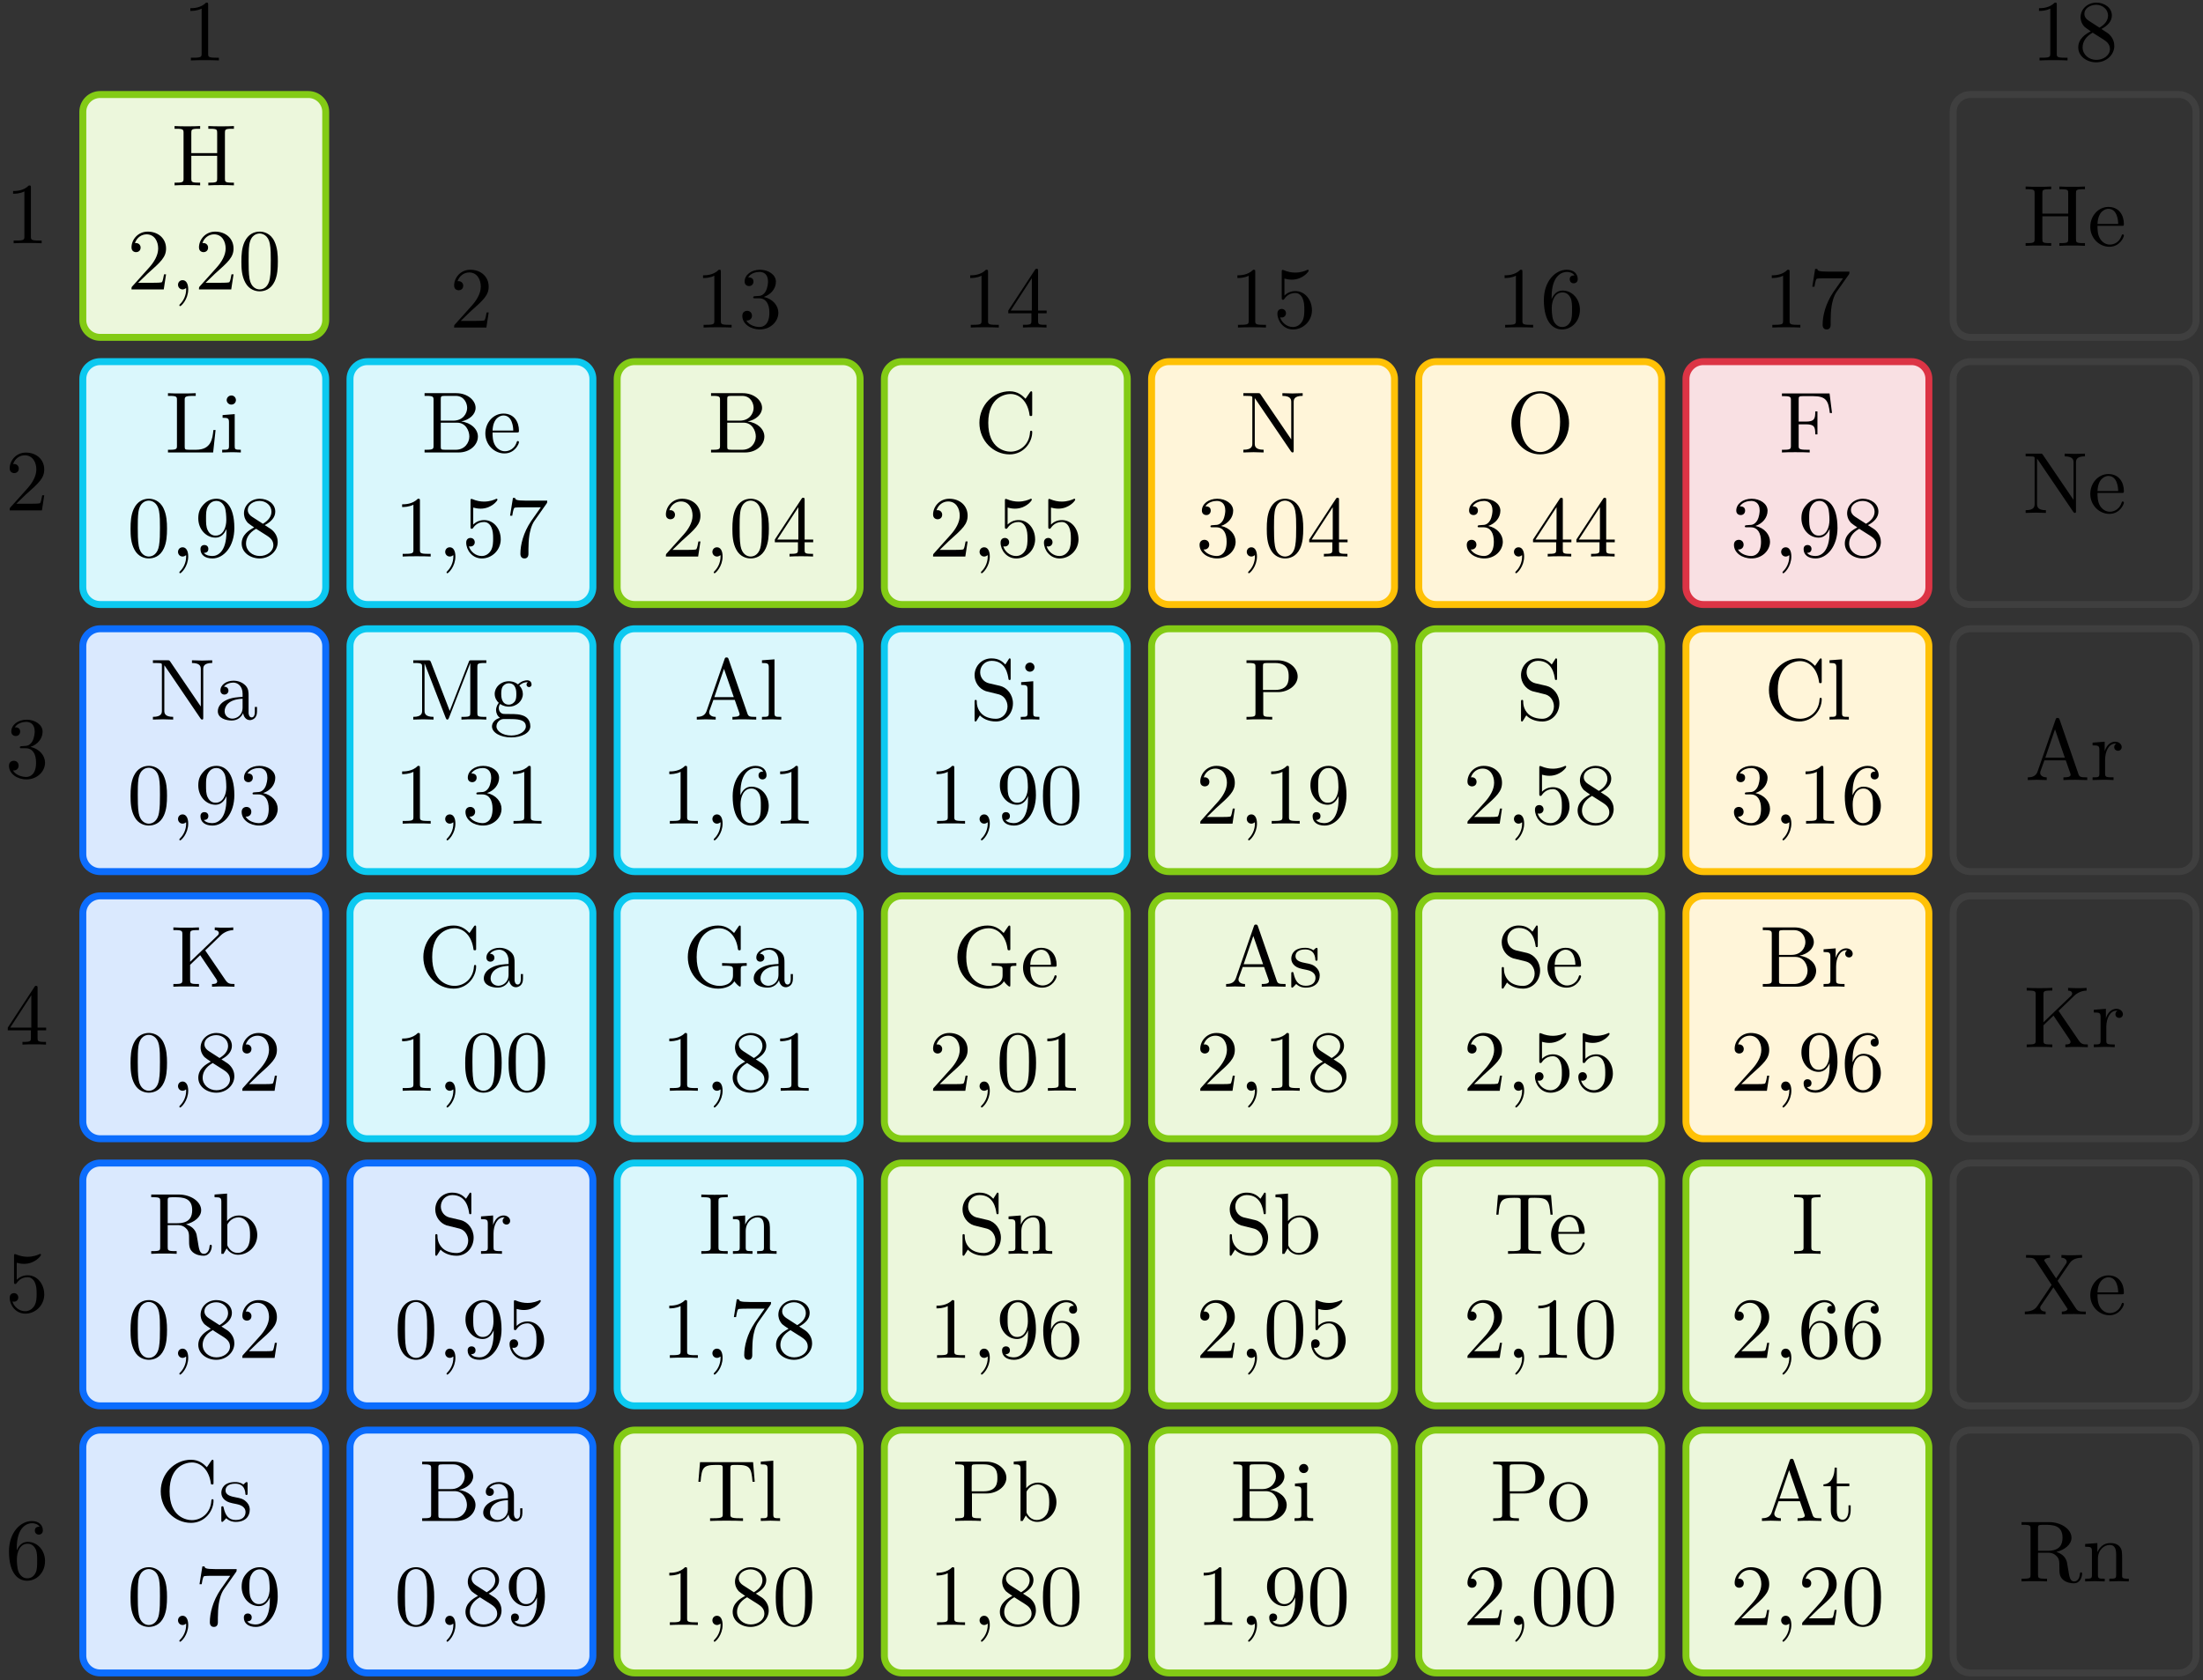 <?xml version="1.0" encoding="UTF-8"?>
<svg width="253pt" height="193pt" version="1.1" viewBox="0 0 253 193" xmlns="http://www.w3.org/2000/svg" xmlns:xlink="http://www.w3.org/1999/xlink">
<rect x="0" y="0" width="253" height="193" fill="#333333" stroke="none"/>
<defs>
<symbol id="au" overflow="visible">
<path d="m5.797-2.578h-0.25c-0.109 1.016-0.25 2.266-2 2.266h-0.812c-0.469 0-0.484-0.062-0.484-0.391v-5.312c0-0.344 0-0.484 0.938-0.484h0.328v-0.312c-0.359 0.031-1.266 0.031-1.672 0.031-0.391 0-1.172 0-1.516-0.031v0.312h0.234c0.766 0 0.797 0.109 0.797 0.469v5.25c0 0.359-0.031 0.469-0.797 0.469h-0.234v0.312h5.188z"/>
</symbol>
<symbol id="x" overflow="visible">
<path d="m2.469 0v-0.312c-0.672 0-0.703-0.047-0.703-0.438v-3.656l-1.391 0.109v0.312c0.641 0 0.734 0.062 0.734 0.547v2.688c0 0.438-0.109 0.438-0.781 0.438v0.312l1.094-0.031c0.359 0 0.703 0.016 1.047 0.031zm-0.562-6.016c0-0.281-0.219-0.531-0.516-0.531-0.344 0-0.547 0.281-0.547 0.531 0 0.266 0.234 0.516 0.531 0.516 0.344 0 0.531-0.266 0.531-0.516z"/>
</symbol>
<symbol id="u" overflow="visible">
<path d="m7.141-6.5v-0.312l-1.172 0.031-1.156-0.031v0.312c1.016 0 1.016 0.469 1.016 0.734v4.266l-3.516-5.172c-0.094-0.125-0.094-0.141-0.281-0.141h-1.703v0.312h0.297c0.141 0 0.344 0.016 0.484 0.016 0.234 0.031 0.25 0.047 0.25 0.234v5.203c0 0.266 0 0.734-1.031 0.734v0.312l1.172-0.031 1.156 0.031v-0.312c-1.016 0-1.016-0.469-1.016-0.734v-5.188c0.047 0.047 0.047 0.062 0.094 0.125l4.062 5.984c0.094 0.109 0.109 0.125 0.172 0.125 0.141 0 0.141-0.062 0.141-0.266v-5.5c0-0.266 0-0.734 1.031-0.734z"/>
</symbol>
<symbol id="p" overflow="visible">
<path d="m4.812-0.891v-0.562h-0.25v0.562c0 0.578-0.25 0.641-0.359 0.641-0.328 0-0.359-0.453-0.359-0.5v-1.984c0-0.422 0-0.812-0.359-1.188-0.391-0.391-0.891-0.547-1.375-0.547-0.812 0-1.5 0.469-1.5 1.125 0 0.297 0.203 0.469 0.453 0.469 0.281 0 0.469-0.203 0.469-0.453 0-0.125-0.062-0.453-0.516-0.453 0.266-0.359 0.766-0.469 1.078-0.469 0.484 0 1.062 0.391 1.062 1.281v0.359c-0.516 0.031-1.219 0.062-1.844 0.359-0.75 0.344-1 0.859-1 1.297 0 0.812 0.969 1.062 1.594 1.062 0.672 0 1.125-0.406 1.312-0.859 0.047 0.391 0.312 0.812 0.781 0.812 0.203 0 0.812-0.141 0.812-0.953zm-1.656-0.5c0 0.938-0.719 1.281-1.172 1.281-0.484 0-0.891-0.344-0.891-0.844 0-0.547 0.406-1.375 2.062-1.438z"/>
</symbol>
<symbol id="ab" overflow="visible">
<path d="m7.344 0v-0.312c-0.547 0-0.75-0.031-1.047-0.469l-2.312-3.391 1.797-1.734c0.078-0.078 0.609-0.578 1.422-0.594v-0.312c-0.266 0.031-0.578 0.031-0.859 0.031-0.359 0-0.922 0-1.266-0.031v0.312c0.406 0.016 0.469 0.234 0.469 0.328 0 0.156-0.109 0.266-0.188 0.328l-3.109 2.984v-3.172c0-0.359 0.016-0.469 0.781-0.469h0.234v-0.312c-0.344 0.031-1.078 0.031-1.469 0.031-0.375 0-1.125 0-1.469-0.031v0.312h0.234c0.766 0 0.797 0.109 0.797 0.469v5.25c0 0.359-0.031 0.469-0.797 0.469h-0.234v0.312c0.344-0.031 1.094-0.031 1.469-0.031s1.125 0 1.469 0.031v-0.312h-0.234c-0.766 0-0.781-0.109-0.781-0.469v-1.734l1.156-1.109 1.797 2.672c0.062 0.094 0.156 0.219 0.156 0.344 0 0.297-0.391 0.297-0.594 0.297v0.312c0.344-0.031 1.047-0.031 1.422-0.031z"/>
</symbol>
<symbol id="aa" overflow="visible">
<path d="m7.297-0.875c0-0.062 0-0.172-0.125-0.172-0.109 0-0.109 0.094-0.125 0.156-0.062 0.719-0.406 0.891-0.656 0.891-0.484 0-0.562-0.516-0.703-1.438l-0.141-0.797c-0.172-0.641-0.656-0.969-1.203-1.156 0.953-0.234 1.734-0.844 1.734-1.625 0-0.953-1.141-1.797-2.594-1.797h-3.141v0.312h0.25c0.766 0 0.781 0.109 0.781 0.469v5.25c0 0.359-0.016 0.469-0.781 0.469h-0.25v0.312c0.359-0.031 1.078-0.031 1.453-0.031 0.391 0 1.109 0 1.469 0.031v-0.312h-0.25c-0.766 0-0.781-0.109-0.781-0.469v-2.516h1.141c0.156 0 0.578 0 0.938 0.344 0.375 0.344 0.375 0.656 0.375 1.328 0 0.641 0 1.047 0.406 1.422 0.406 0.359 0.953 0.422 1.25 0.422 0.781 0 0.953-0.812 0.953-1.094zm-2.25-4.141c0 0.688-0.234 1.5-1.703 1.5h-1.109v-2.578c0-0.234 0-0.359 0.219-0.391 0.094-0.016 0.391-0.016 0.594-0.016 0.891 0 2 0.047 2 1.484z"/>
</symbol>
<symbol id="t" overflow="visible">
<path d="m5.188-2.156c0-1.266-0.969-2.25-2.109-2.25-0.781 0-1.203 0.469-1.359 0.641v-3.156l-1.438 0.109v0.312c0.703 0 0.781 0.062 0.781 0.562v5.938h0.25l0.359-0.625c0.141 0.234 0.562 0.734 1.297 0.734 1.188 0 2.219-0.984 2.219-2.266zm-0.828 0c0 0.359-0.016 0.953-0.297 1.406-0.219 0.312-0.594 0.641-1.125 0.641-0.453 0-0.812-0.234-1.047-0.609-0.141-0.203-0.141-0.234-0.141-0.422v-2.047c0-0.188 0-0.203 0.109-0.359 0.391-0.562 0.938-0.641 1.172-0.641 0.453 0 0.812 0.266 1.047 0.641 0.266 0.406 0.281 0.969 0.281 1.391z"/>
</symbol>
<symbol id="o" overflow="visible">
<path d="m6.625-2.328c0-0.094 0-0.172-0.125-0.172-0.109 0-0.109 0.062-0.125 0.172-0.078 1.422-1.141 2.234-2.234 2.234-0.609 0-2.562-0.328-2.562-3.312 0-2.969 1.953-3.312 2.562-3.312 1.078 0 1.969 0.906 2.172 2.359 0.016 0.141 0.016 0.172 0.156 0.172 0.156 0 0.156-0.031 0.156-0.234v-2.359c0-0.172 0-0.25-0.109-0.25-0.031 0-0.078 0-0.156 0.125l-0.5 0.734c-0.359-0.359-0.875-0.859-1.828-0.859-1.875 0-3.469 1.594-3.469 3.625 0 2.062 1.609 3.625 3.469 3.625 1.625 0 2.594-1.391 2.594-2.547z"/>
</symbol>
<symbol id="z" overflow="visible">
<path d="m3.594-1.281c0-0.516-0.297-0.828-0.422-0.938-0.328-0.328-0.719-0.406-1.141-0.484-0.562-0.109-1.219-0.234-1.219-0.812 0-0.359 0.25-0.766 1.109-0.766 1.094 0 1.156 0.906 1.172 1.203 0 0.094 0.109 0.094 0.109 0.094 0.141 0 0.141-0.047 0.141-0.234v-1.016c0-0.156 0-0.234-0.109-0.234-0.047 0-0.078 0-0.203 0.125-0.031 0.031-0.125 0.125-0.172 0.156-0.375-0.281-0.781-0.281-0.938-0.281-1.219 0-1.594 0.672-1.594 1.234 0 0.344 0.156 0.625 0.422 0.844 0.328 0.25 0.609 0.312 1.328 0.453 0.219 0.047 1.031 0.203 1.031 0.922 0 0.5-0.344 0.906-1.125 0.906-0.844 0-1.203-0.562-1.391-1.422-0.031-0.125-0.031-0.156-0.141-0.156-0.125 0-0.125 0.062-0.125 0.234v1.328c0 0.172 0 0.234 0.109 0.234 0.047 0 0.062-0.016 0.25-0.203 0.016-0.016 0.016-0.031 0.203-0.219 0.438 0.406 0.891 0.422 1.094 0.422 1.141 0 1.609-0.672 1.609-1.391z"/>
</symbol>
<symbol id="m" overflow="visible">
<path d="m6.484-1.828c0-0.859-0.812-1.609-1.922-1.734 0.969-0.188 1.656-0.828 1.656-1.562 0-0.859-0.922-1.688-2.219-1.688h-3.641v0.312h0.234c0.766 0 0.797 0.109 0.797 0.469v5.25c0 0.359-0.031 0.469-0.797 0.469h-0.234v0.312h3.906c1.328 0 2.219-0.891 2.219-1.828zm-1.234-3.297c0 0.641-0.484 1.469-1.594 1.469h-1.438v-2.438c0-0.344 0.016-0.406 0.484-0.406h1.234c0.969 0 1.312 0.844 1.312 1.375zm0.25 3.297c0 0.703-0.531 1.516-1.547 1.516h-1.25c-0.469 0-0.484-0.062-0.484-0.391v-2.719h1.875c0.984 0 1.406 0.922 1.406 1.594z"/>
</symbol>
<symbol id="i" overflow="visible">
<path d="m4.141-1.188c0-0.094-0.078-0.125-0.141-0.125-0.078 0-0.109 0.062-0.125 0.141-0.344 1.031-1.25 1.031-1.344 1.031-0.5 0-0.891-0.297-1.125-0.672-0.297-0.469-0.297-1.125-0.297-1.484h2.781c0.219 0 0.25 0 0.25-0.219 0-0.984-0.547-1.953-1.781-1.953-1.156 0-2.078 1.031-2.078 2.281 0 1.328 1.047 2.297 2.188 2.297 1.219 0 1.672-1.109 1.672-1.297zm-0.656-1.328h-2.375c0.062-1.484 0.906-1.734 1.25-1.734 1.016 0 1.125 1.344 1.125 1.734z"/>
</symbol>
<symbol id="at" overflow="visible">
<path d="m8.766 0v-0.312h-0.25c-0.766 0-0.781-0.109-0.781-0.469v-5.25c0-0.359 0.016-0.469 0.781-0.469h0.25v-0.312h-1.688c-0.266 0-0.266 0.016-0.328 0.188l-2.188 5.625-2.156-5.594c-0.094-0.219-0.125-0.219-0.359-0.219h-1.672v0.312h0.234c0.766 0 0.781 0.109 0.781 0.469v4.984c0 0.266 0 0.734-1.016 0.734v0.312l1.156-0.031 1.172 0.031v-0.312c-1.031 0-1.031-0.469-1.031-0.734v-5.375h0.016l2.406 6.203c0.047 0.125 0.094 0.219 0.188 0.219 0.109 0 0.141-0.078 0.188-0.188l2.453-6.312v5.719c0 0.359-0.016 0.469-0.781 0.469h-0.234v0.312c0.359-0.031 1.047-0.031 1.438-0.031 0.375 0 1.047 0 1.422 0.031z"/>
</symbol>
<symbol id="as" overflow="visible">
<path d="m4.828-4.031c0-0.172-0.109-0.484-0.5-0.484-0.203 0-0.641 0.062-1.062 0.469-0.422-0.328-0.828-0.359-1.047-0.359-0.938 0-1.625 0.688-1.625 1.453 0 0.438 0.219 0.812 0.469 1.031-0.125 0.141-0.312 0.469-0.312 0.828 0 0.312 0.141 0.688 0.453 0.891-0.609 0.156-0.922 0.594-0.922 0.984 0 0.719 0.984 1.266 2.203 1.266 1.172 0 2.203-0.5 2.203-1.281 0-0.344-0.125-0.859-0.641-1.141-0.531-0.266-1.109-0.266-1.719-0.266-0.25 0-0.672 0-0.75-0.016-0.312-0.047-0.516-0.344-0.516-0.672 0-0.031 0-0.266 0.156-0.469 0.391 0.281 0.812 0.312 1 0.312 0.922 0 1.609-0.688 1.609-1.453 0-0.375-0.156-0.734-0.406-0.969 0.359-0.344 0.719-0.391 0.891-0.391 0 0 0.078 0 0.109 0.016-0.109 0.031-0.172 0.141-0.172 0.266 0 0.172 0.141 0.281 0.297 0.281 0.094 0 0.281-0.062 0.281-0.297zm-1.75 1.078c0 0.266 0 0.594-0.156 0.844-0.078 0.109-0.312 0.391-0.703 0.391-0.875 0-0.875-1-0.875-1.219 0-0.266 0.016-0.594 0.156-0.844 0.078-0.109 0.312-0.391 0.719-0.391 0.859 0 0.859 0.984 0.859 1.219zm1.094 3.734c0 0.547-0.703 1.047-1.672 1.047-1.016 0-1.703-0.516-1.703-1.047 0-0.453 0.375-0.828 0.812-0.844h0.594c0.859 0 1.969 0 1.969 0.844z"/>
</symbol>
<symbol id="l" overflow="visible">
<path d="m4.969-1.859c0-0.984-0.656-1.812-1.484-2.016l-1.281-0.297c-0.625-0.156-1-0.688-1-1.266 0-0.703 0.531-1.312 1.312-1.312 1.656 0 1.875 1.641 1.938 2.078 0.016 0.062 0.016 0.125 0.125 0.125 0.125 0 0.125-0.047 0.125-0.234v-2c0-0.172 0-0.25-0.109-0.25-0.062 0-0.078 0.016-0.141 0.141l-0.359 0.562c-0.297-0.297-0.703-0.703-1.594-0.703-1.109 0-1.938 0.875-1.938 1.938 0 0.828 0.531 1.562 1.297 1.828 0.109 0.031 0.625 0.156 1.328 0.328 0.266 0.062 0.562 0.141 0.844 0.5 0.203 0.266 0.312 0.594 0.312 0.922 0 0.703-0.5 1.422-1.344 1.422-0.281 0-1.047-0.047-1.578-0.531-0.578-0.547-0.609-1.172-0.609-1.531-0.016-0.109-0.094-0.109-0.125-0.109-0.125 0-0.125 0.078-0.125 0.25v2c0 0.172 0 0.234 0.109 0.234 0.062 0 0.078-0.016 0.141-0.125 0 0 0.031-0.047 0.359-0.578 0.312 0.344 0.953 0.703 1.844 0.703 1.156 0 1.953-0.969 1.953-2.078z"/>
</symbol>
<symbol id="r" overflow="visible">
<path d="m3.625-3.797c0-0.312-0.312-0.609-0.734-0.609-0.734 0-1.094 0.672-1.219 1.094v-1.094l-1.391 0.109v0.312c0.703 0 0.781 0.062 0.781 0.562v2.672c0 0.438-0.109 0.438-0.781 0.438v0.312l1.141-0.031c0.391 0 0.859 0 1.266 0.031v-0.312h-0.219c-0.734 0-0.75-0.109-0.75-0.469v-1.531c0-0.984 0.422-1.875 1.172-1.875 0.062 0 0.094 0 0.109 0.016-0.031 0-0.234 0.125-0.234 0.391s0.219 0.422 0.438 0.422c0.172 0 0.422-0.125 0.422-0.438z"/>
</symbol>
<symbol id="q" overflow="visible">
<path d="m7.141 0v-0.312h-0.172c-0.594 0-0.734-0.062-0.844-0.391l-2.156-6.234c-0.047-0.125-0.078-0.203-0.234-0.203s-0.188 0.062-0.234 0.203l-2.062 5.953c-0.188 0.516-0.578 0.672-1.125 0.672v0.312l1.016-0.031 1.156 0.031v-0.312c-0.5 0-0.75-0.25-0.75-0.5 0-0.031 0.016-0.141 0.016-0.156l0.469-1.297h2.453l0.531 1.516c0.016 0.047 0.031 0.109 0.031 0.141 0 0.297-0.562 0.297-0.828 0.297v0.312c0.359-0.031 1.062-0.031 1.438-0.031zm-2.578-2.578h-2.234l1.109-3.25z"/>
</symbol>
<symbol id="y" overflow="visible">
<path d="m2.547 0v-0.312c-0.672 0-0.781 0-0.781-0.438v-6.172l-1.438 0.109v0.312c0.703 0 0.781 0.062 0.781 0.562v5.188c0 0.438-0.109 0.438-0.781 0.438v0.312l1.109-0.031z"/>
</symbol>
<symbol id="ak" overflow="visible">
<path d="m7.328-2.406v-0.312l-1.219 0.031c-0.391 0-1.25 0-1.609-0.031v0.312h0.328c0.891 0 0.922 0.109 0.922 0.469v0.641c0 1.125-1.266 1.203-1.547 1.203-0.641 0-2.625-0.344-2.625-3.312 0-2.984 1.969-3.312 2.562-3.312 1.078 0 1.984 0.891 2.172 2.359 0.031 0.141 0.031 0.172 0.172 0.172 0.156 0 0.156-0.031 0.156-0.234v-2.359c0-0.172 0-0.25-0.109-0.25-0.047 0-0.078 0-0.156 0.125l-0.5 0.734c-0.328-0.312-0.859-0.859-1.844-0.859-1.859 0-3.469 1.578-3.469 3.625s1.594 3.625 3.484 3.625c0.734 0 1.531-0.266 1.859-0.844 0.141 0.219 0.531 0.609 0.641 0.609 0.094 0 0.094-0.078 0.094-0.219v-1.734c0-0.391 0.031-0.438 0.688-0.438z"/>
</symbol>
<symbol id="aj" overflow="visible">
<path d="m3.312 0v-0.312h-0.25c-0.797 0-0.812-0.109-0.812-0.469v-5.25c0-0.359 0.016-0.469 0.812-0.469h0.25v-0.312c-0.344 0.031-1.125 0.031-1.516 0.031-0.375 0-1.172 0-1.516-0.031v0.312h0.25c0.797 0 0.828 0.109 0.828 0.469v5.25c0 0.359-0.031 0.469-0.828 0.469h-0.25v0.312c0.344-0.031 1.141-0.031 1.516-0.031 0.391 0 1.172 0 1.516 0.031z"/>
</symbol>
<symbol id="w" overflow="visible">
<path d="m5.328 0v-0.312c-0.516 0-0.766 0-0.766-0.297v-1.906c0-0.859 0-1.156-0.312-1.516-0.141-0.172-0.469-0.375-1.047-0.375-0.734 0-1.203 0.422-1.484 1.047v-1.047l-1.406 0.109v0.312c0.703 0 0.781 0.062 0.781 0.562v2.672c0 0.438-0.109 0.438-0.781 0.438v0.312l1.141-0.031 1.109 0.031v-0.312c-0.672 0-0.781 0-0.781-0.438v-1.844c0-1.031 0.719-1.594 1.344-1.594 0.641 0 0.75 0.531 0.75 1.109v2.328c0 0.438-0.109 0.438-0.781 0.438v0.312l1.125-0.031z"/>
</symbol>
<symbol id="ai" overflow="visible">
<path d="m6.828-4.5-0.188-2.25h-6.094l-0.188 2.25h0.25c0.141-1.609 0.281-1.938 1.797-1.938 0.172 0 0.438 0 0.531 0.016 0.219 0.047 0.219 0.156 0.219 0.375v5.266c0 0.328 0 0.469-1.047 0.469h-0.406v0.312c0.406-0.031 1.422-0.031 1.891-0.031 0.453 0 1.484 0 1.891 0.031v-0.312h-0.406c-1.047 0-1.047-0.141-1.047-0.469v-5.266c0-0.188 0-0.328 0.188-0.375 0.109-0.016 0.375-0.016 0.562-0.016 1.516 0 1.656 0.328 1.797 1.938z"/>
</symbol>
<symbol id="v" overflow="visible">
<path d="m6.219-4.953c0-0.984-0.984-1.859-2.344-1.859h-3.531v0.312h0.25c0.766 0 0.781 0.109 0.781 0.469v5.25c0 0.359-0.016 0.469-0.781 0.469h-0.25v0.312c0.359-0.031 1.094-0.031 1.469-0.031s1.125 0 1.484 0.031v-0.312h-0.25c-0.766 0-0.781-0.109-0.781-0.469v-2.375h1.688c1.188 0 2.266-0.797 2.266-1.797zm-1.031 0c0 0.469 0 1.547-1.578 1.547h-1.375v-2.688c0-0.344 0.016-0.406 0.484-0.406h0.891c1.578 0 1.578 1.062 1.578 1.547z"/>
</symbol>
<symbol id="ar" overflow="visible">
<path d="m7.188-3.375c0-2.031-1.5-3.656-3.312-3.656-1.797 0-3.312 1.594-3.312 3.656 0 2.047 1.531 3.594 3.312 3.594 1.812 0 3.312-1.578 3.312-3.594zm-1.031-0.141c0 2.641-1.359 3.469-2.281 3.469-0.953 0-2.297-0.875-2.297-3.469 0-2.578 1.469-3.266 2.297-3.266 0.859 0 2.281 0.703 2.281 3.266z"/>
</symbol>
<symbol id="aq" overflow="visible">
<path d="m4.688-2.141c0-1.266-0.984-2.328-2.188-2.328-1.25 0-2.219 1.094-2.219 2.328 0 1.297 1.031 2.25 2.203 2.25 1.203 0 2.203-0.984 2.203-2.25zm-0.812-0.078c0 0.359 0 0.906-0.219 1.344-0.234 0.453-0.672 0.734-1.156 0.734-0.438 0-0.875-0.203-1.141-0.672-0.25-0.438-0.25-1.047-0.25-1.406 0-0.391 0-0.922 0.234-1.359 0.266-0.453 0.734-0.672 1.141-0.672 0.438 0 0.859 0.219 1.125 0.656 0.266 0.422 0.266 1 0.266 1.375z"/>
</symbol>
<symbol id="ap" overflow="visible">
<path d="m6.078-4.531-0.281-2.25h-5.469v0.312h0.234c0.766 0 0.797 0.109 0.797 0.469v5.219c0 0.359-0.031 0.469-0.797 0.469h-0.234v0.312c0.344-0.031 1.125-0.031 1.516-0.031 0.406 0 1.312 0 1.672 0.031v-0.312h-0.328c-0.938 0-0.938-0.125-0.938-0.469v-2.453h0.844c0.969 0 1.062 0.312 1.062 1.156h0.25v-2.641h-0.25c0 0.844-0.094 1.172-1.062 1.172h-0.844v-2.531c0-0.328 0.016-0.391 0.484-0.391h1.188c1.5 0 1.75 0.562 1.906 1.938z"/>
</symbol>
<symbol id="ao" overflow="visible">
<path d="m3.312-1.234v-0.562h-0.25v0.547c0 0.734-0.297 1.109-0.672 1.109-0.672 0-0.672-0.906-0.672-1.078v-2.766h1.438v-0.312h-1.438v-1.828h-0.25c0 0.812-0.297 1.875-1.281 1.922v0.219h0.844v2.75c0 1.219 0.938 1.344 1.297 1.344 0.703 0 0.984-0.703 0.984-1.344z"/>
</symbol>
<symbol id="an" overflow="visible">
<path d="m7.234 0v-0.312h-0.188c-0.516 0-0.734-0.047-0.938-0.359l-2.109-3.172 1.375-2.016c0.219-0.312 0.562-0.625 1.438-0.641v-0.312l-1.094 0.031c-0.406 0-0.891 0-1.281-0.031v0.312c0.391 0.016 0.609 0.234 0.609 0.453 0 0.109-0.016 0.125-0.078 0.234l-1.141 1.688-1.281-1.922c-0.031-0.031-0.078-0.109-0.078-0.156 0-0.109 0.219-0.281 0.656-0.297v-0.312c-0.359 0.031-1.078 0.031-1.453 0.031l-1.297-0.031v0.312h0.188c0.547 0 0.734 0.062 0.922 0.344l1.828 2.781-1.625 2.406c-0.141 0.203-0.438 0.656-1.453 0.656v0.312l1.109-0.031c0.375 0 0.922 0 1.281 0.031v-0.312c-0.469 0-0.625-0.281-0.625-0.453 0-0.094 0.031-0.125 0.094-0.234l1.422-2.094 1.562 2.375c0.031 0.047 0.062 0.078 0.062 0.109 0 0.125-0.219 0.297-0.656 0.297v0.312c0.344-0.031 1.078-0.031 1.453-0.031z"/>
</symbol>
<symbol id="ah" overflow="visible">
<path d="m7.141 0v-0.312h-0.25c-0.766 0-0.781-0.109-0.781-0.469v-5.25c0-0.359 0.016-0.469 0.781-0.469h0.25v-0.312c-0.359 0.031-1.094 0.031-1.469 0.031s-1.125 0-1.469-0.031v0.312h0.234c0.766 0 0.781 0.109 0.781 0.469v2.328h-2.969v-2.328c0-0.359 0.016-0.469 0.781-0.469h0.234v-0.312c-0.344 0.031-1.078 0.031-1.469 0.031-0.375 0-1.125 0-1.469-0.031v0.312h0.234c0.766 0 0.797 0.109 0.797 0.469v5.25c0 0.359-0.031 0.469-0.797 0.469h-0.234v0.312c0.344-0.031 1.094-0.031 1.469-0.031s1.125 0 1.469 0.031v-0.312h-0.234c-0.766 0-0.781-0.109-0.781-0.469v-2.609h2.969v2.609c0 0.359-0.016 0.469-0.781 0.469h-0.234v0.312c0.344-0.031 1.078-0.031 1.453-0.031 0.391 0 1.125 0 1.484 0.031z"/>
</symbol>
<symbol id="h" overflow="visible">
<path d="m4.172 0v-0.312h-0.312c-0.906 0-0.922-0.109-0.922-0.469v-5.594c0-0.25 0-0.266-0.234-0.266-0.625 0.641-1.5 0.641-1.812 0.641v0.312c0.203 0 0.781 0 1.297-0.266v5.172c0 0.359-0.031 0.469-0.922 0.469h-0.312v0.312c0.344-0.031 1.203-0.031 1.609-0.031 0.391 0 1.266 0 1.609 0.031z"/>
</symbol>
<symbol id="ag" overflow="visible">
<path d="m4.469-1.734h-0.234c-0.062 0.297-0.125 0.734-0.234 0.891-0.062 0.078-0.719 0.078-0.938 0.078h-1.797l1.062-1.031c1.547-1.375 2.141-1.906 2.141-2.906 0-1.141-0.891-1.938-2.109-1.938-1.125 0-1.859 0.922-1.859 1.812 0 0.547 0.5 0.547 0.531 0.547 0.172 0 0.516-0.109 0.516-0.531 0-0.25-0.188-0.516-0.531-0.516-0.078 0-0.094 0-0.125 0.016 0.219-0.656 0.766-1.016 1.344-1.016 0.906 0 1.328 0.812 1.328 1.625 0 0.797-0.484 1.578-1.047 2.203l-1.906 2.125c-0.109 0.109-0.109 0.141-0.109 0.375h3.703z"/>
</symbol>
<symbol id="af" overflow="visible">
<path d="m4.562-1.703c0-0.812-0.641-1.594-1.672-1.812 0.812-0.266 1.391-0.953 1.391-1.75 0-0.812-0.875-1.375-1.828-1.375-1 0-1.766 0.594-1.766 1.359 0 0.328 0.219 0.516 0.516 0.516s0.5-0.219 0.5-0.516c0-0.484-0.469-0.484-0.609-0.484 0.297-0.5 0.953-0.625 1.312-0.625 0.422 0 0.969 0.219 0.969 1.109 0 0.125-0.031 0.703-0.281 1.141-0.297 0.484-0.641 0.516-0.891 0.516-0.078 0.016-0.312 0.031-0.391 0.031-0.078 0.016-0.141 0.031-0.141 0.125 0 0.109 0.062 0.109 0.234 0.109h0.438c0.812 0 1.188 0.672 1.188 1.656 0 1.359-0.688 1.641-1.125 1.641s-1.188-0.172-1.531-0.75c0.344 0.047 0.656-0.172 0.656-0.547 0-0.359-0.266-0.562-0.547-0.562-0.25 0-0.562 0.141-0.562 0.578 0 0.906 0.922 1.562 2.016 1.562 1.219 0 2.125-0.906 2.125-1.922z"/>
</symbol>
<symbol id="ae" overflow="visible">
<path d="m4.688-1.641v-0.312h-0.984v-4.531c0-0.203 0-0.266-0.172-0.266-0.078 0-0.109 0-0.188 0.125l-3.062 4.672v0.312h2.656v0.859c0 0.359-0.031 0.469-0.766 0.469h-0.203v0.312c0.406-0.031 0.922-0.031 1.344-0.031s0.938 0 1.359 0.031v-0.312h-0.219c-0.734 0-0.75-0.109-0.75-0.469v-0.859zm-1.703-0.312h-2.422l2.422-3.719z"/>
</symbol>
<symbol id="ad" overflow="visible">
<path d="m4.469-2c0-1.188-0.812-2.188-1.891-2.188-0.469 0-0.906 0.156-1.266 0.516v-1.953c0.203 0.062 0.531 0.125 0.844 0.125 1.234 0 1.938-0.906 1.938-1.031 0-0.062-0.031-0.109-0.109-0.109 0 0-0.031 0-0.078 0.031-0.203 0.094-0.688 0.297-1.359 0.297-0.391 0-0.859-0.078-1.328-0.281-0.078-0.031-0.109-0.031-0.109-0.031-0.109 0-0.109 0.078-0.109 0.234v2.953c0 0.172 0 0.25 0.141 0.25 0.078 0 0.094-0.016 0.141-0.078 0.109-0.156 0.469-0.703 1.281-0.703 0.516 0 0.766 0.453 0.844 0.641 0.156 0.375 0.188 0.75 0.188 1.25 0 0.359 0 0.953-0.25 1.375-0.234 0.391-0.609 0.641-1.062 0.641-0.719 0-1.297-0.531-1.469-1.109 0.031 0 0.062 0.016 0.172 0.016 0.328 0 0.5-0.25 0.5-0.484 0-0.25-0.172-0.5-0.5-0.5-0.141 0-0.484 0.078-0.484 0.531 0 0.859 0.688 1.828 1.797 1.828 1.156 0 2.172-0.953 2.172-2.219z"/>
</symbol>
<symbol id="ac" overflow="visible">
<path d="m4.562-2.031c0-1.266-0.891-2.219-2-2.219-0.672 0-1.047 0.5-1.25 0.984v-0.25c0-2.516 1.234-2.875 1.75-2.875 0.234 0 0.656 0.062 0.875 0.406-0.156 0-0.547 0-0.547 0.438 0 0.312 0.234 0.469 0.453 0.469 0.156 0 0.469-0.094 0.469-0.484 0-0.594-0.438-1.078-1.266-1.078-1.281 0-2.625 1.281-2.625 3.484 0 2.672 1.156 3.375 2.078 3.375 1.109 0 2.062-0.938 2.062-2.25zm-0.906-0.016c0 0.484 0 0.984-0.172 1.344-0.297 0.594-0.75 0.641-0.984 0.641-0.625 0-0.922-0.594-0.984-0.75-0.188-0.469-0.188-1.266-0.188-1.438 0-0.781 0.328-1.781 1.219-1.781 0.172 0 0.625 0 0.938 0.625 0.172 0.359 0.172 0.875 0.172 1.359z"/>
</symbol>
<symbol id="am" overflow="visible">
<path d="m4.828-6.422h-2.422c-1.203 0-1.234-0.125-1.266-0.312h-0.25l-0.328 2.047h0.25c0.031-0.156 0.109-0.781 0.25-0.906 0.062-0.062 0.844-0.062 0.969-0.062h2.062l-1.109 1.578c-0.906 1.344-1.234 2.734-1.234 3.75 0 0.094 0 0.547 0.469 0.547 0.453 0 0.453-0.453 0.453-0.547v-0.516c0-0.547 0.031-1.094 0.109-1.625 0.047-0.234 0.172-1.094 0.625-1.703l1.344-1.906c0.078-0.109 0.078-0.125 0.078-0.344z"/>
</symbol>
<symbol id="al" overflow="visible">
<path d="m4.562-1.672c0-0.359-0.109-0.812-0.5-1.234-0.188-0.203-0.344-0.297-0.984-0.703 0.719-0.375 1.203-0.891 1.203-1.547 0-0.922-0.875-1.484-1.781-1.484-1 0-1.812 0.734-1.812 1.672 0 0.172 0.016 0.625 0.438 1.094 0.109 0.109 0.484 0.359 0.734 0.531-0.578 0.297-1.438 0.844-1.438 1.844 0 1.047 1.016 1.719 2.062 1.719 1.125 0 2.078-0.828 2.078-1.891zm-0.719-3.484c0 0.578-0.391 1.047-0.984 1.391l-1.234-0.797c-0.453-0.297-0.5-0.625-0.5-0.797 0-0.609 0.656-1.031 1.359-1.031 0.719 0 1.359 0.516 1.359 1.234zm0.219 3.844c0 0.734-0.75 1.25-1.562 1.25-0.859 0-1.578-0.609-1.578-1.438 0-0.578 0.312-1.219 1.156-1.688l1.234 0.781c0.281 0.188 0.75 0.484 0.75 1.094z"/>
</symbol>
<symbol id="b" overflow="visible">
<path d="m4.578-3.188c0-0.797-0.047-1.594-0.391-2.328-0.453-0.969-1.281-1.125-1.688-1.125-0.609 0-1.328 0.266-1.75 1.188-0.312 0.688-0.359 1.469-0.359 2.266 0 0.75 0.031 1.641 0.453 2.406 0.422 0.797 1.156 1 1.641 1 0.531 0 1.297-0.203 1.734-1.156 0.312-0.688 0.359-1.469 0.359-2.25zm-0.812-0.125c0 0.75 0 1.422-0.109 2.062-0.156 0.953-0.719 1.25-1.172 1.25-0.391 0-0.984-0.25-1.156-1.203-0.109-0.594-0.109-1.516-0.109-2.109 0-0.641 0-1.297 0.078-1.828 0.188-1.188 0.938-1.281 1.188-1.281 0.328 0 0.984 0.188 1.172 1.172 0.109 0.562 0.109 1.312 0.109 1.938z"/>
</symbol>
<symbol id="f" overflow="visible">
<path d="m4.562-3.281c0-2.688-1.156-3.359-2.047-3.359-0.547 0-1.031 0.188-1.453 0.625-0.422 0.453-0.641 0.875-0.641 1.625 0 1.234 0.875 2.219 1.984 2.219 0.609 0 1.016-0.422 1.25-1v0.328c0 2.328-1.031 2.781-1.609 2.781-0.172 0-0.719-0.016-0.984-0.359 0.438 0 0.516-0.281 0.516-0.453 0-0.312-0.234-0.453-0.453-0.453-0.156 0-0.453 0.078-0.453 0.469 0 0.672 0.531 1.078 1.375 1.078 1.297 0 2.516-1.359 2.516-3.5zm-0.922-0.922c0 0.828-0.344 1.797-1.219 1.797-0.156 0-0.625 0-0.922-0.625-0.188-0.375-0.188-0.859-0.188-1.359 0-0.531 0-1 0.219-1.375 0.266-0.5 0.641-0.625 0.984-0.625 0.469 0 0.797 0.344 0.969 0.781 0.109 0.328 0.156 0.953 0.156 1.406z"/>
</symbol>
<symbol id="e" overflow="visible">
<path d="m4.562-1.672c0-0.359-0.109-0.812-0.5-1.234-0.188-0.203-0.344-0.297-0.984-0.703 0.719-0.375 1.203-0.891 1.203-1.547 0-0.922-0.875-1.484-1.781-1.484-1 0-1.812 0.734-1.812 1.672 0 0.172 0.016 0.625 0.438 1.094 0.109 0.109 0.484 0.359 0.734 0.531-0.578 0.297-1.438 0.844-1.438 1.844 0 1.047 1.016 1.719 2.062 1.719 1.125 0 2.078-0.828 2.078-1.891zm-0.719-3.484c0 0.578-0.391 1.047-0.984 1.391l-1.234-0.797c-0.453-0.297-0.5-0.625-0.5-0.797 0-0.609 0.656-1.031 1.359-1.031 0.719 0 1.359 0.516 1.359 1.234zm0.219 3.844c0 0.734-0.75 1.25-1.562 1.25-0.859 0-1.578-0.609-1.578-1.438 0-0.578 0.312-1.219 1.156-1.688l1.234 0.781c0.281 0.188 0.75 0.484 0.75 1.094z"/>
</symbol>
<symbol id="j" overflow="visible">
<path d="m4.562-1.703c0-0.812-0.641-1.594-1.672-1.812 0.812-0.266 1.391-0.953 1.391-1.75 0-0.812-0.875-1.375-1.828-1.375-1 0-1.766 0.594-1.766 1.359 0 0.328 0.219 0.516 0.516 0.516s0.5-0.219 0.5-0.516c0-0.484-0.469-0.484-0.609-0.484 0.297-0.5 0.953-0.625 1.312-0.625 0.422 0 0.969 0.219 0.969 1.109 0 0.125-0.031 0.703-0.281 1.141-0.297 0.484-0.641 0.516-0.891 0.516-0.078 0.016-0.312 0.031-0.391 0.031-0.078 0.016-0.141 0.031-0.141 0.125 0 0.109 0.062 0.109 0.234 0.109h0.438c0.812 0 1.188 0.672 1.188 1.656 0 1.359-0.688 1.641-1.125 1.641s-1.188-0.172-1.531-0.75c0.344 0.047 0.656-0.172 0.656-0.547 0-0.359-0.266-0.562-0.547-0.562-0.25 0-0.562 0.141-0.562 0.578 0 0.906 0.922 1.562 2.016 1.562 1.219 0 2.125-0.906 2.125-1.922z"/>
</symbol>
<symbol id="d" overflow="visible">
<path d="m4.469-1.734h-0.234c-0.062 0.297-0.125 0.734-0.234 0.891-0.062 0.078-0.719 0.078-0.938 0.078h-1.797l1.062-1.031c1.547-1.375 2.141-1.906 2.141-2.906 0-1.141-0.891-1.938-2.109-1.938-1.125 0-1.859 0.922-1.859 1.812 0 0.547 0.5 0.547 0.531 0.547 0.172 0 0.516-0.109 0.516-0.531 0-0.25-0.188-0.516-0.531-0.516-0.078 0-0.094 0-0.125 0.016 0.219-0.656 0.766-1.016 1.344-1.016 0.906 0 1.328 0.812 1.328 1.625 0 0.797-0.484 1.578-1.047 2.203l-1.906 2.125c-0.109 0.109-0.109 0.141-0.109 0.375h3.703z"/>
</symbol>
<symbol id="s" overflow="visible">
<path d="m4.828-6.422h-2.422c-1.203 0-1.234-0.125-1.266-0.312h-0.25l-0.328 2.047h0.25c0.031-0.156 0.109-0.781 0.25-0.906 0.062-0.062 0.844-0.062 0.969-0.062h2.062l-1.109 1.578c-0.906 1.344-1.234 2.734-1.234 3.75 0 0.094 0 0.547 0.469 0.547 0.453 0 0.453-0.453 0.453-0.547v-0.516c0-0.547 0.031-1.094 0.109-1.625 0.047-0.234 0.172-1.094 0.625-1.703l1.344-1.906c0.078-0.109 0.078-0.125 0.078-0.344z"/>
</symbol>
<symbol id="c" overflow="visible">
<path d="m4.172 0v-0.312h-0.312c-0.906 0-0.922-0.109-0.922-0.469v-5.594c0-0.25 0-0.266-0.234-0.266-0.625 0.641-1.5 0.641-1.812 0.641v0.312c0.203 0 0.781 0 1.297-0.266v5.172c0 0.359-0.031 0.469-0.922 0.469h-0.312v0.312c0.344-0.031 1.203-0.031 1.609-0.031 0.391 0 1.266 0 1.609 0.031z"/>
</symbol>
<symbol id="g" overflow="visible">
<path d="m4.469-2c0-1.188-0.812-2.188-1.891-2.188-0.469 0-0.906 0.156-1.266 0.516v-1.953c0.203 0.062 0.531 0.125 0.844 0.125 1.234 0 1.938-0.906 1.938-1.031 0-0.062-0.031-0.109-0.109-0.109 0 0-0.031 0-0.078 0.031-0.203 0.094-0.688 0.297-1.359 0.297-0.391 0-0.859-0.078-1.328-0.281-0.078-0.031-0.109-0.031-0.109-0.031-0.109 0-0.109 0.078-0.109 0.234v2.953c0 0.172 0 0.25 0.141 0.25 0.078 0 0.094-0.016 0.141-0.078 0.109-0.156 0.469-0.703 1.281-0.703 0.516 0 0.766 0.453 0.844 0.641 0.156 0.375 0.188 0.75 0.188 1.25 0 0.359 0 0.953-0.25 1.375-0.234 0.391-0.609 0.641-1.062 0.641-0.719 0-1.297-0.531-1.469-1.109 0.031 0 0.062 0.016 0.172 0.016 0.328 0 0.5-0.25 0.5-0.484 0-0.25-0.172-0.5-0.5-0.5-0.141 0-0.484 0.078-0.484 0.531 0 0.859 0.688 1.828 1.797 1.828 1.156 0 2.172-0.953 2.172-2.219z"/>
</symbol>
<symbol id="n" overflow="visible">
<path d="m4.688-1.641v-0.312h-0.984v-4.531c0-0.203 0-0.266-0.172-0.266-0.078 0-0.109 0-0.188 0.125l-3.062 4.672v0.312h2.656v0.859c0 0.359-0.031 0.469-0.766 0.469h-0.203v0.312c0.406-0.031 0.922-0.031 1.344-0.031s0.938 0 1.359 0.031v-0.312h-0.219c-0.734 0-0.75-0.109-0.75-0.469v-0.859zm-1.703-0.312h-2.422l2.422-3.719z"/>
</symbol>
<symbol id="k" overflow="visible">
<path d="m4.562-2.031c0-1.266-0.891-2.219-2-2.219-0.672 0-1.047 0.5-1.25 0.984v-0.25c0-2.516 1.234-2.875 1.75-2.875 0.234 0 0.656 0.062 0.875 0.406-0.156 0-0.547 0-0.547 0.438 0 0.312 0.234 0.469 0.453 0.469 0.156 0 0.469-0.094 0.469-0.484 0-0.594-0.438-1.078-1.266-1.078-1.281 0-2.625 1.281-2.625 3.484 0 2.672 1.156 3.375 2.078 3.375 1.109 0 2.062-0.938 2.062-2.25zm-0.906-0.016c0 0.484 0 0.984-0.172 1.344-0.297 0.594-0.75 0.641-0.984 0.641-0.625 0-0.922-0.594-0.984-0.75-0.188-0.469-0.188-1.266-0.188-1.438 0-0.781 0.328-1.781 1.219-1.781 0.172 0 0.625 0 0.938 0.625 0.172 0.359 0.172 0.875 0.172 1.359z"/>
</symbol>
<symbol id="a" overflow="visible">
<path d="m2.031-0.016c0-0.656-0.25-1.047-0.641-1.047-0.328 0-0.531 0.25-0.531 0.531 0 0.266 0.203 0.531 0.531 0.531 0.109 0 0.25-0.047 0.344-0.125 0.031-0.031 0.047-0.031 0.047-0.031s0.016 0 0.016 0.141c0 0.75-0.344 1.344-0.672 1.672-0.109 0.109-0.109 0.125-0.109 0.156 0 0.078 0.047 0.109 0.094 0.109 0.109 0 0.922-0.766 0.922-1.938z"/>
</symbol>
</defs>
<path transform="matrix(1,0,0,-1,23.458,55.492)" d="m11.956 13.949h-23.91c-1.102 0-1.992-0.895-1.992-1.992v-23.914c0-1.098 0.891-1.992 1.992-1.992h23.91c1.102 0 1.992 0.895 1.992 1.992v23.914c0 1.098-0.891 1.992-1.992 1.992z" fill="#daf7fc" stroke="#0cc9f0" stroke-miterlimit="10" stroke-width=".797"/>
<g>
<use x="18.961" y="51.977" xlink:href="#au"/>
<use x="25.188" y="51.977" xlink:href="#x"/>
<use x="14.603" y="63.932" xlink:href="#b"/>
<use x="19.584" y="63.932" xlink:href="#a"/>
<use x="22.351" y="63.932" xlink:href="#f"/>
<use x="27.332" y="63.932" xlink:href="#e"/>
</g>
<path transform="matrix(1,0,0,-1,23.458,55.492)" d="m11.956-16.738h-23.91c-1.102 0-1.992-0.891-1.992-1.992v-23.91c0-1.102 0.891-1.992 1.992-1.992h23.91c1.102 0 1.992 0.891 1.992 1.992v23.91c0 1.102-0.891 1.992-1.992 1.992z" fill="#dae9fe" stroke="#0c6dfd" stroke-miterlimit="10" stroke-width=".797"/>
<g>
<use x="17.232" y="82.662" xlink:href="#u"/>
<use x="24.704" y="82.662" xlink:href="#p"/>
<use x="14.603" y="94.617" xlink:href="#b"/>
<use x="19.584" y="94.617" xlink:href="#a"/>
<use x="22.351" y="94.617" xlink:href="#f"/>
<use x="27.332" y="94.617" xlink:href="#j"/>
</g>
<path transform="matrix(1,0,0,-1,23.458,55.492)" d="m11.956-47.422h-23.91c-1.102 0-1.992-0.895-1.992-1.992v-23.91c0-1.102 0.891-1.996 1.992-1.996h23.91c1.102 0 1.992 0.895 1.992 1.996v23.91c0 1.098-0.891 1.992-1.992 1.992z" fill="#dae9fe" stroke="#0c6dfd" stroke-miterlimit="10" stroke-width=".797"/>
<g>
<use x="19.584" y="113.347" xlink:href="#ab"/>
<use x="14.603" y="125.302" xlink:href="#b"/>
<use x="19.584" y="125.302" xlink:href="#a"/>
<use x="22.351" y="125.302" xlink:href="#e"/>
<use x="27.332" y="125.302" xlink:href="#d"/>
</g>
<path transform="matrix(1,0,0,-1,23.458,55.492)" d="m11.956-78.11h-23.91c-1.102 0-1.992-0.891-1.992-1.992v-23.91c0-1.102 0.891-1.992 1.992-1.992h23.91c1.102 0 1.992 0.891 1.992 1.992v23.91c0 1.102-0.891 1.992-1.992 1.992z" fill="#dae9fe" stroke="#0c6dfd" stroke-miterlimit="10" stroke-width=".797"/>
<g>
<use x="17.024" y="144.032" xlink:href="#aa"/>
<use x="24.357" y="144.032" xlink:href="#t"/>
<use x="14.603" y="155.987" xlink:href="#b"/>
<use x="19.584" y="155.987" xlink:href="#a"/>
<use x="22.351" y="155.987" xlink:href="#e"/>
<use x="27.332" y="155.987" xlink:href="#d"/>
</g>
<path transform="matrix(1,0,0,-1,23.458,55.492)" d="m11.956-108.79h-23.91c-1.102 0-1.992-0.891-1.992-1.992v-23.91c0-1.102 0.891-1.992 1.992-1.992h23.91c1.102 0 1.992 0.891 1.992 1.992v23.91c0 1.102-0.891 1.992-1.992 1.992z" fill="#dae9fe" stroke="#0c6dfd" stroke-miterlimit="10" stroke-width=".797"/>
<g>
<use x="17.896" y="174.717" xlink:href="#o"/>
<use x="25.091" y="174.717" xlink:href="#z"/>
<use x="14.603" y="186.672" xlink:href="#b"/>
<use x="19.584" y="186.672" xlink:href="#a"/>
<use x="22.351" y="186.672" xlink:href="#s"/>
<use x="27.332" y="186.672" xlink:href="#f"/>
</g>
<path transform="matrix(1,0,0,-1,23.458,55.492)" d="m42.64 13.949h-23.91c-1.102 0-1.992-0.895-1.992-1.992v-23.914c0-1.098 0.891-1.992 1.992-1.992h23.91c1.102 0 1.992 0.895 1.992 1.992v23.914c0 1.098-0.891 1.992-1.992 1.992z" fill="#daf7fc" stroke="#0cc9f0" stroke-miterlimit="10" stroke-width=".797"/>
<g>
<use x="48.401" y="51.977" xlink:href="#m"/>
<use x="55.458" y="51.977" xlink:href="#i"/>
<use x="45.288" y="63.932" xlink:href="#c"/>
<use x="50.269" y="63.932" xlink:href="#a"/>
<use x="53.036" y="63.932" xlink:href="#g"/>
<use x="58.017" y="63.932" xlink:href="#s"/>
</g>
<path transform="matrix(1,0,0,-1,23.458,55.492)" d="m42.64-16.738h-23.91c-1.102 0-1.992-0.891-1.992-1.992v-23.91c0-1.102 0.891-1.992 1.992-1.992h23.91c1.102 0 1.992 0.891 1.992 1.992v23.91c0 1.102-0.891 1.992-1.992 1.992z" fill="#daf7fc" stroke="#0cc9f0" stroke-miterlimit="10" stroke-width=".797"/>
<g>
<use x="47.086" y="82.662" xlink:href="#at"/>
<use x="56.219" y="82.662" xlink:href="#as"/>
<use x="45.288" y="94.617" xlink:href="#c"/>
<use x="50.269" y="94.617" xlink:href="#a"/>
<use x="53.036" y="94.617" xlink:href="#j"/>
<use x="58.017" y="94.617" xlink:href="#c"/>
</g>
<path transform="matrix(1,0,0,-1,23.458,55.492)" d="m42.64-47.422h-23.91c-1.102 0-1.992-0.895-1.992-1.992v-23.91c0-1.102 0.891-1.996 1.992-1.996h23.91c1.102 0 1.992 0.895 1.992 1.996v23.91c0 1.098-0.891 1.992-1.992 1.992z" fill="#daf7fc" stroke="#0cc9f0" stroke-miterlimit="10" stroke-width=".797"/>
<g>
<use x="48.055" y="113.347" xlink:href="#o"/>
<use x="55.25" y="113.347" xlink:href="#p"/>
<use x="45.288" y="125.302" xlink:href="#c"/>
<use x="50.269" y="125.302" xlink:href="#a"/>
<use x="53.036" y="125.302" xlink:href="#b"/>
<use x="58.017" y="125.302" xlink:href="#b"/>
</g>
<path transform="matrix(1,0,0,-1,23.458,55.492)" d="m42.64-78.11h-23.91c-1.102 0-1.992-0.891-1.992-1.992v-23.91c0-1.102 0.891-1.992 1.992-1.992h23.91c1.102 0 1.992 0.891 1.992 1.992v23.91c0 1.102-0.891 1.992-1.992 1.992z" fill="#dae9fe" stroke="#0c6dfd" stroke-miterlimit="10" stroke-width=".797"/>
<g>
<use x="49.425" y="144.032" xlink:href="#l"/>
<use x="54.96" y="144.032" xlink:href="#r"/>
<use x="45.288" y="155.987" xlink:href="#b"/>
<use x="50.269" y="155.987" xlink:href="#a"/>
<use x="53.036" y="155.987" xlink:href="#f"/>
<use x="58.017" y="155.987" xlink:href="#g"/>
</g>
<path transform="matrix(1,0,0,-1,23.458,55.492)" d="m42.64-108.79h-23.91c-1.102 0-1.992-0.891-1.992-1.992v-23.91c0-1.102 0.891-1.992 1.992-1.992h23.91c1.102 0 1.992 0.891 1.992 1.992v23.91c0 1.102-0.891 1.992-1.992 1.992z" fill="#dae9fe" stroke="#0c6dfd" stroke-miterlimit="10" stroke-width=".797"/>
<g>
<use x="48.124" y="174.717" xlink:href="#m"/>
<use x="55.181" y="174.717" xlink:href="#p"/>
<use x="45.287" y="186.672" xlink:href="#b"/>
<use x="50.269" y="186.672" xlink:href="#a"/>
<use x="53.036" y="186.672" xlink:href="#e"/>
<use x="58.017" y="186.672" xlink:href="#f"/>
</g>
<path transform="matrix(1,0,0,-1,23.458,55.492)" d="m73.327 13.949h-23.91c-1.102 0-1.996-0.895-1.996-1.992v-23.914c0-1.098 0.895-1.992 1.996-1.992h23.91c1.098 0 1.992 0.895 1.992 1.992v23.914c0 1.098-0.895 1.992-1.992 1.992z" fill="#ecf7dc" stroke="#83cb15" stroke-miterlimit="10" stroke-width=".797"/>
<g>
<use x="81.3" y="51.977" xlink:href="#m"/>
<use x="75.972" y="63.932" xlink:href="#d"/>
<use x="80.954" y="63.932" xlink:href="#a"/>
<use x="83.721" y="63.932" xlink:href="#b"/>
<use x="88.702" y="63.932" xlink:href="#n"/>
</g>
<path transform="matrix(1,0,0,-1,23.458,55.492)" d="m73.327-16.738h-23.91c-1.102 0-1.996-0.891-1.996-1.992v-23.91c0-1.102 0.895-1.992 1.996-1.992h23.91c1.098 0 1.992 0.891 1.992 1.992v23.91c0 1.102-0.895 1.992-1.992 1.992z" fill="#daf7fc" stroke="#0cc9f0" stroke-miterlimit="10" stroke-width=".797"/>
<g>
<use x="79.708" y="82.662" xlink:href="#q"/>
<use x="87.18" y="82.662" xlink:href="#y"/>
<use x="75.972" y="94.617" xlink:href="#c"/>
<use x="80.954" y="94.617" xlink:href="#a"/>
<use x="83.721" y="94.617" xlink:href="#k"/>
<use x="88.702" y="94.617" xlink:href="#c"/>
</g>
<path transform="matrix(1,0,0,-1,23.458,55.492)" d="m73.327-47.422h-23.91c-1.102 0-1.996-0.895-1.996-1.992v-23.91c0-1.102 0.895-1.996 1.996-1.996h23.91c1.098 0 1.992 0.895 1.992 1.996v23.91c0 1.098-0.895 1.992-1.992 1.992z" fill="#daf7fc" stroke="#0cc9f0" stroke-miterlimit="10" stroke-width=".797"/>
<g>
<use x="78.429" y="113.347" xlink:href="#ak"/>
<use x="86.247" y="113.347" xlink:href="#p"/>
<use x="75.972" y="125.302" xlink:href="#c"/>
<use x="80.954" y="125.302" xlink:href="#a"/>
<use x="83.721" y="125.302" xlink:href="#e"/>
<use x="88.702" y="125.302" xlink:href="#c"/>
</g>
<path transform="matrix(1,0,0,-1,23.458,55.492)" d="m73.327-78.11h-23.91c-1.102 0-1.996-0.891-1.996-1.992v-23.91c0-1.102 0.895-1.992 1.996-1.992h23.91c1.098 0 1.992 0.891 1.992 1.992v23.91c0 1.102-0.895 1.992-1.992 1.992z" fill="#daf7fc" stroke="#0cc9f0" stroke-miterlimit="10" stroke-width=".797"/>
<g>
<use x="80.262" y="144.032" xlink:href="#aj"/>
<use x="83.859" y="144.032" xlink:href="#w"/>
<use x="75.972" y="155.987" xlink:href="#c"/>
<use x="80.954" y="155.987" xlink:href="#a"/>
<use x="83.721" y="155.987" xlink:href="#s"/>
<use x="88.702" y="155.987" xlink:href="#e"/>
</g>
<path transform="matrix(1,0,0,-1,23.458,55.492)" d="m73.327-108.79h-23.91c-1.102 0-1.996-0.891-1.996-1.992v-23.91c0-1.102 0.895-1.992 1.996-1.992h23.91c1.098 0 1.992 0.891 1.992 1.992v23.91c0 1.102-0.895 1.992-1.992 1.992z" fill="#ecf7dc" stroke="#83cb15" stroke-miterlimit="10" stroke-width=".797"/>
<g>
<use x="79.847" y="174.717" xlink:href="#ai"/>
<use x="87.042" y="174.717" xlink:href="#y"/>
<use x="75.972" y="186.672" xlink:href="#c"/>
<use x="80.954" y="186.672" xlink:href="#a"/>
<use x="83.721" y="186.672" xlink:href="#e"/>
<use x="88.702" y="186.672" xlink:href="#b"/>
</g>
<path transform="matrix(1,0,0,-1,23.458,55.492)" d="m104.01 13.949h-23.91c-1.102 0-1.992-0.895-1.992-1.992v-23.914c0-1.098 0.891-1.992 1.992-1.992h23.91c1.102 0 1.992 0.895 1.992 1.992v23.914c0 1.098-0.891 1.992-1.992 1.992z" fill="#ecf7dc" stroke="#83cb15" stroke-miterlimit="10" stroke-width=".797"/>
<g>
<use x="111.916" y="51.977" xlink:href="#o"/>
<use x="106.657" y="63.932" xlink:href="#d"/>
<use x="111.639" y="63.932" xlink:href="#a"/>
<use x="114.406" y="63.932" xlink:href="#g"/>
<use x="119.387" y="63.932" xlink:href="#g"/>
</g>
<path transform="matrix(1,0,0,-1,23.458,55.492)" d="m104.01-16.738h-23.91c-1.102 0-1.992-0.891-1.992-1.992v-23.91c0-1.102 0.891-1.992 1.992-1.992h23.91c1.102 0 1.992 0.891 1.992 1.992v23.91c0 1.102-0.891 1.992-1.992 1.992z" fill="#daf7fc" stroke="#0cc9f0" stroke-miterlimit="10" stroke-width=".797"/>
<g>
<use x="111.362" y="82.662" xlink:href="#l"/>
<use x="116.897" y="82.662" xlink:href="#x"/>
<use x="106.657" y="94.617" xlink:href="#c"/>
<use x="111.639" y="94.617" xlink:href="#a"/>
<use x="114.406" y="94.617" xlink:href="#f"/>
<use x="119.387" y="94.617" xlink:href="#b"/>
</g>
<path transform="matrix(1,0,0,-1,23.458,55.492)" d="m104.01-47.422h-23.91c-1.102 0-1.992-0.895-1.992-1.992v-23.91c0-1.102 0.891-1.996 1.992-1.996h23.91c1.102 0 1.992 0.895 1.992 1.996v23.91c0 1.098-0.891 1.992-1.992 1.992z" fill="#ecf7dc" stroke="#83cb15" stroke-miterlimit="10" stroke-width=".797"/>
<g>
<use x="109.39" y="113.347" xlink:href="#ak"/>
<use x="117.208" y="113.347" xlink:href="#i"/>
<use x="106.657" y="125.302" xlink:href="#d"/>
<use x="111.639" y="125.302" xlink:href="#a"/>
<use x="114.406" y="125.302" xlink:href="#b"/>
<use x="119.387" y="125.302" xlink:href="#c"/>
</g>
<path transform="matrix(1,0,0,-1,23.458,55.492)" d="m104.01-78.11h-23.91c-1.102 0-1.992-0.891-1.992-1.992v-23.91c0-1.102 0.891-1.992 1.992-1.992h23.91c1.102 0 1.992 0.891 1.992 1.992v23.91c0 1.102-0.891 1.992-1.992 1.992z" fill="#ecf7dc" stroke="#83cb15" stroke-miterlimit="10" stroke-width=".797"/>
<g>
<use x="109.978" y="144.032" xlink:href="#l"/>
<use x="115.513" y="144.032" xlink:href="#w"/>
<use x="106.657" y="155.987" xlink:href="#c"/>
<use x="111.639" y="155.987" xlink:href="#a"/>
<use x="114.406" y="155.987" xlink:href="#f"/>
<use x="119.387" y="155.987" xlink:href="#k"/>
</g>
<path transform="matrix(1,0,0,-1,23.458,55.492)" d="m104.01-108.79h-23.91c-1.102 0-1.992-0.891-1.992-1.992v-23.91c0-1.102 0.891-1.992 1.992-1.992h23.91c1.102 0 1.992 0.891 1.992 1.992v23.91c0 1.102-0.891 1.992-1.992 1.992z" fill="#ecf7dc" stroke="#83cb15" stroke-miterlimit="10" stroke-width=".797"/>
<g>
<use x="109.356" y="174.717" xlink:href="#v"/>
<use x="116.137" y="174.717" xlink:href="#t"/>
<use x="106.657" y="186.672" xlink:href="#c"/>
<use x="111.639" y="186.672" xlink:href="#a"/>
<use x="114.406" y="186.672" xlink:href="#e"/>
<use x="119.387" y="186.672" xlink:href="#b"/>
</g>
<path transform="matrix(1,0,0,-1,23.458,55.492)" d="m134.7 13.949h-23.914c-1.098 0-1.992-0.895-1.992-1.992v-23.914c0-1.098 0.895-1.992 1.992-1.992h23.914c1.098 0 1.992 0.895 1.992 1.992v23.914c0 1.098-0.895 1.992-1.992 1.992z" fill="#fff5d9" stroke="#ffc106" stroke-miterlimit="10" stroke-width=".797"/>
<g>
<use x="142.462" y="51.977" xlink:href="#u"/>
<use x="137.342" y="63.932" xlink:href="#j"/>
<use x="142.324" y="63.932" xlink:href="#a"/>
<use x="145.091" y="63.932" xlink:href="#b"/>
<use x="150.072" y="63.932" xlink:href="#n"/>
</g>
<path transform="matrix(1,0,0,-1,23.458,55.492)" d="m134.7-16.738h-23.914c-1.098 0-1.992-0.891-1.992-1.992v-23.91c0-1.102 0.895-1.992 1.992-1.992h23.914c1.098 0 1.992 0.891 1.992 1.992v23.91c0 1.102-0.895 1.992-1.992 1.992z" fill="#ecf7dc" stroke="#83cb15" stroke-miterlimit="10" stroke-width=".797"/>
<g>
<use x="142.808" y="82.662" xlink:href="#v"/>
<use x="137.342" y="94.617" xlink:href="#d"/>
<use x="142.324" y="94.617" xlink:href="#a"/>
<use x="145.091" y="94.617" xlink:href="#c"/>
<use x="150.072" y="94.617" xlink:href="#f"/>
</g>
<path transform="matrix(1,0,0,-1,23.458,55.492)" d="m134.7-47.422h-23.914c-1.098 0-1.992-0.895-1.992-1.992v-23.91c0-1.102 0.895-1.996 1.992-1.996h23.914c1.098 0 1.992 0.895 1.992 1.996v23.91c0 1.098-0.895 1.992-1.992 1.992z" fill="#ecf7dc" stroke="#83cb15" stroke-miterlimit="10" stroke-width=".797"/>
<g>
<use x="140.497" y="113.347" xlink:href="#q"/>
<use x="147.969" y="113.347" xlink:href="#z"/>
<use x="137.342" y="125.302" xlink:href="#d"/>
<use x="142.323" y="125.302" xlink:href="#a"/>
<use x="145.091" y="125.302" xlink:href="#c"/>
<use x="150.072" y="125.302" xlink:href="#e"/>
</g>
<path transform="matrix(1,0,0,-1,23.458,55.492)" d="m134.7-78.11h-23.914c-1.098 0-1.992-0.891-1.992-1.992v-23.91c0-1.102 0.895-1.992 1.992-1.992h23.914c1.098 0 1.992 0.891 1.992 1.992v23.91c0 1.102-0.895 1.992-1.992 1.992z" fill="#ecf7dc" stroke="#83cb15" stroke-miterlimit="10" stroke-width=".797"/>
<g>
<use x="140.663" y="144.032" xlink:href="#l"/>
<use x="146.198" y="144.032" xlink:href="#t"/>
<use x="137.342" y="155.987" xlink:href="#d"/>
<use x="142.323" y="155.987" xlink:href="#a"/>
<use x="145.091" y="155.987" xlink:href="#b"/>
<use x="150.072" y="155.987" xlink:href="#g"/>
</g>
<path transform="matrix(1,0,0,-1,23.458,55.492)" d="m134.7-108.79h-23.914c-1.098 0-1.992-0.891-1.992-1.992v-23.91c0-1.102 0.895-1.992 1.992-1.992h23.914c1.098 0 1.992 0.891 1.992 1.992v23.91c0 1.102-0.895 1.992-1.992 1.992z" fill="#ecf7dc" stroke="#83cb15" stroke-miterlimit="10" stroke-width=".797"/>
<g>
<use x="141.286" y="174.717" xlink:href="#m"/>
<use x="148.343" y="174.717" xlink:href="#x"/>
<use x="137.342" y="186.672" xlink:href="#c"/>
<use x="142.323" y="186.672" xlink:href="#a"/>
<use x="145.091" y="186.672" xlink:href="#f"/>
<use x="150.072" y="186.672" xlink:href="#b"/>
</g>
<path transform="matrix(1,0,0,-1,23.458,55.492)" d="m165.38 13.949h-23.91c-1.102 0-1.992-0.895-1.992-1.992v-23.914c0-1.098 0.891-1.992 1.992-1.992h23.91c1.102 0 1.992 0.895 1.992 1.992v23.914c0 1.098-0.891 1.992-1.992 1.992z" fill="#fff5d9" stroke="#ffc106" stroke-miterlimit="10" stroke-width=".797"/>
<g>
<use x="173.008" y="51.977" xlink:href="#ar"/>
<use x="168.027" y="63.932" xlink:href="#j"/>
<use x="173.008" y="63.932" xlink:href="#a"/>
<use x="175.776" y="63.932" xlink:href="#n"/>
<use x="180.757" y="63.932" xlink:href="#n"/>
</g>
<path transform="matrix(1,0,0,-1,23.458,55.492)" d="m165.38-16.738h-23.91c-1.102 0-1.992-0.891-1.992-1.992v-23.91c0-1.102 0.891-1.992 1.992-1.992h23.91c1.102 0 1.992 0.891 1.992 1.992v23.91c0 1.102-0.891 1.992-1.992 1.992z" fill="#ecf7dc" stroke="#83cb15" stroke-miterlimit="10" stroke-width=".797"/>
<g>
<use x="174.115" y="82.662" xlink:href="#l"/>
<use x="168.027" y="94.617" xlink:href="#d"/>
<use x="173.008" y="94.617" xlink:href="#a"/>
<use x="175.776" y="94.617" xlink:href="#g"/>
<use x="180.757" y="94.617" xlink:href="#e"/>
</g>
<path transform="matrix(1,0,0,-1,23.458,55.492)" d="m165.38-47.422h-23.91c-1.102 0-1.992-0.895-1.992-1.992v-23.91c0-1.102 0.891-1.996 1.992-1.996h23.91c1.102 0 1.992 0.895 1.992 1.996v23.91c0 1.098-0.891 1.992-1.992 1.992z" fill="#ecf7dc" stroke="#83cb15" stroke-miterlimit="10" stroke-width=".797"/>
<g>
<use x="171.901" y="113.347" xlink:href="#l"/>
<use x="177.436" y="113.347" xlink:href="#i"/>
<use x="168.027" y="125.302" xlink:href="#d"/>
<use x="173.008" y="125.302" xlink:href="#a"/>
<use x="175.776" y="125.302" xlink:href="#g"/>
<use x="180.757" y="125.302" xlink:href="#g"/>
</g>
<path transform="matrix(1,0,0,-1,23.458,55.492)" d="m165.38-78.11h-23.91c-1.102 0-1.992-0.891-1.992-1.992v-23.91c0-1.102 0.891-1.992 1.992-1.992h23.91c1.102 0 1.992 0.891 1.992 1.992v23.91c0 1.102-0.891 1.992-1.992 1.992z" fill="#ecf7dc" stroke="#83cb15" stroke-miterlimit="10" stroke-width=".797"/>
<g>
<use x="171.486" y="144.032" xlink:href="#ai"/>
<use x="177.854" y="144.032" xlink:href="#i"/>
<use x="168.027" y="155.987" xlink:href="#d"/>
<use x="173.008" y="155.987" xlink:href="#a"/>
<use x="175.776" y="155.987" xlink:href="#c"/>
<use x="180.757" y="155.987" xlink:href="#b"/>
</g>
<path transform="matrix(1,0,0,-1,23.458,55.492)" d="m165.38-108.79h-23.91c-1.102 0-1.992-0.891-1.992-1.992v-23.91c0-1.102 0.891-1.992 1.992-1.992h23.91c1.102 0 1.992 0.891 1.992 1.992v23.91c0 1.102-0.891 1.992-1.992 1.992z" fill="#ecf7dc" stroke="#83cb15" stroke-miterlimit="10" stroke-width=".797"/>
<g>
<use x="171.14" y="174.717" xlink:href="#v"/>
<use x="177.642" y="174.717" xlink:href="#aq"/>
<use x="168.027" y="186.672" xlink:href="#d"/>
<use x="173.008" y="186.672" xlink:href="#a"/>
<use x="175.776" y="186.672" xlink:href="#b"/>
<use x="180.757" y="186.672" xlink:href="#b"/>
</g>
<path transform="matrix(1,0,0,-1,23.458,55.492)" d="m196.07 13.949h-23.914c-1.098 0-1.992-0.895-1.992-1.992v-23.914c0-1.098 0.895-1.992 1.992-1.992h23.914c1.098 0 1.992 0.895 1.992 1.992v23.914c0 1.098-0.895 1.992-1.992 1.992z" fill="#f9e0e3" stroke="#dc3445" stroke-miterlimit="10" stroke-width=".797"/>
<g>
<use x="204.316" y="51.977" xlink:href="#ap"/>
<use x="198.712" y="63.932" xlink:href="#j"/>
<use x="203.693" y="63.932" xlink:href="#a"/>
<use x="206.461" y="63.932" xlink:href="#f"/>
<use x="211.442" y="63.932" xlink:href="#e"/>
</g>
<path transform="matrix(1,0,0,-1,23.458,55.492)" d="m196.07-16.738h-23.914c-1.098 0-1.992-0.891-1.992-1.992v-23.91c0-1.102 0.895-1.992 1.992-1.992h23.914c1.098 0 1.992 0.891 1.992 1.992v23.91c0 1.102-0.895 1.992-1.992 1.992z" fill="#fff5d9" stroke="#ffc106" stroke-miterlimit="10" stroke-width=".797"/>
<g>
<use x="202.587" y="82.662" xlink:href="#o"/>
<use x="209.782" y="82.662" xlink:href="#y"/>
<use x="198.712" y="94.617" xlink:href="#j"/>
<use x="203.693" y="94.617" xlink:href="#a"/>
<use x="206.461" y="94.617" xlink:href="#c"/>
<use x="211.442" y="94.617" xlink:href="#k"/>
</g>
<path transform="matrix(1,0,0,-1,23.458,55.492)" d="m196.07-47.422h-23.914c-1.098 0-1.992-0.895-1.992-1.992v-23.91c0-1.102 0.895-1.996 1.992-1.996h23.914c1.098 0 1.992 0.895 1.992 1.996v23.91c0 1.098-0.895 1.992-1.992 1.992z" fill="#fff5d9" stroke="#ffc106" stroke-miterlimit="10" stroke-width=".797"/>
<g>
<use x="202.088" y="113.347" xlink:href="#m"/>
<use x="209.145" y="113.347" xlink:href="#r"/>
<use x="198.712" y="125.302" xlink:href="#d"/>
<use x="203.693" y="125.302" xlink:href="#a"/>
<use x="206.461" y="125.302" xlink:href="#f"/>
<use x="211.442" y="125.302" xlink:href="#k"/>
</g>
<path transform="matrix(1,0,0,-1,23.458,55.492)" d="m196.07-78.11h-23.914c-1.098 0-1.992-0.891-1.992-1.992v-23.91c0-1.102 0.895-1.992 1.992-1.992h23.914c1.098 0 1.992 0.891 1.992 1.992v23.91c0 1.102-0.895 1.992-1.992 1.992z" fill="#ecf7dc" stroke="#83cb15" stroke-miterlimit="10" stroke-width=".797"/>
<g>
<use x="205.769" y="144.032" xlink:href="#aj"/>
<use x="198.712" y="155.987" xlink:href="#d"/>
<use x="203.693" y="155.987" xlink:href="#a"/>
<use x="206.461" y="155.987" xlink:href="#k"/>
<use x="211.442" y="155.987" xlink:href="#k"/>
</g>
<path transform="matrix(1,0,0,-1,23.458,55.492)" d="m196.07-108.79h-23.914c-1.098 0-1.992-0.891-1.992-1.992v-23.91c0-1.102 0.895-1.992 1.992-1.992h23.914c1.098 0 1.992 0.891 1.992 1.992v23.91c0 1.102-0.895 1.992-1.992 1.992z" fill="#ecf7dc" stroke="#83cb15" stroke-miterlimit="10" stroke-width=".797"/>
<g>
<use x="202.033" y="174.717" xlink:href="#q"/>
<use x="209.226" y="174.717" xlink:href="#ao"/>
<use x="198.712" y="186.672" xlink:href="#d"/>
<use x="203.693" y="186.672" xlink:href="#a"/>
<use x="206.461" y="186.672" xlink:href="#d"/>
<use x="211.442" y="186.672" xlink:href="#b"/>
</g>
<path transform="matrix(1,0,0,-1,23.458,55.492)" d="m226.75 13.949h-23.91c-1.102 0-1.992-0.895-1.992-1.992v-23.914c0-1.098 0.891-1.992 1.992-1.992h23.91c1.102 0 1.992 0.895 1.992 1.992v23.914c0 1.098-0.891 1.992-1.992 1.992z" fill="none" stroke="#3f3f3f" stroke-miterlimit="10" stroke-width=".797"/>
<g>
<use x="232.303" y="58.923" xlink:href="#u"/>
<use x="239.775" y="58.923" xlink:href="#i"/>
</g>
<path transform="matrix(1,0,0,-1,23.458,55.492)" d="m226.75-16.738h-23.91c-1.102 0-1.992-0.891-1.992-1.992v-23.91c0-1.102 0.891-1.992 1.992-1.992h23.91c1.102 0 1.992 0.891 1.992 1.992v23.91c0 1.102-0.891 1.992-1.992 1.992z" fill="none" stroke="#3f3f3f" stroke-miterlimit="10" stroke-width=".797"/>
<g>
<use x="232.566" y="89.608" xlink:href="#q"/>
<use x="240.038" y="89.608" xlink:href="#r"/>
</g>
<path transform="matrix(1,0,0,-1,23.458,55.492)" d="m226.75-47.422h-23.91c-1.102 0-1.992-0.895-1.992-1.992v-23.91c0-1.102 0.891-1.996 1.992-1.996h23.91c1.102 0 1.992 0.895 1.992 1.996v23.91c0 1.098-0.891 1.992-1.992 1.992z" fill="none" stroke="#3f3f3f" stroke-miterlimit="10" stroke-width=".797"/>
<g>
<use x="232.427" y="120.293" xlink:href="#ab"/>
<use x="240.176" y="120.293" xlink:href="#r"/>
</g>
<path transform="matrix(1,0,0,-1,23.458,55.492)" d="m226.75-78.11h-23.91c-1.102 0-1.992-0.891-1.992-1.992v-23.91c0-1.102 0.891-1.992 1.992-1.992h23.91c1.102 0 1.992 0.891 1.992 1.992v23.91c0 1.102-0.891 1.992-1.992 1.992z" fill="none" stroke="#3f3f3f" stroke-miterlimit="10" stroke-width=".797"/>
<g>
<use x="232.303" y="150.978" xlink:href="#an"/>
<use x="239.775" y="150.978" xlink:href="#i"/>
</g>
<path transform="matrix(1,0,0,-1,23.458,55.492)" d="m226.75-108.79h-23.91c-1.102 0-1.992-0.891-1.992-1.992v-23.91c0-1.102 0.891-1.992 1.992-1.992h23.91c1.102 0 1.992 0.891 1.992 1.992v23.91c0 1.102-0.891 1.992-1.992 1.992z" fill="none" stroke="#3f3f3f" stroke-miterlimit="10" stroke-width=".797"/>
<g>
<use x="231.819" y="181.663" xlink:href="#aa"/>
<use x="239.152" y="181.663" xlink:href="#w"/>
</g>
<path transform="matrix(1,0,0,-1,23.458,55.492)" d="m11.956 44.633h-23.91c-1.102 0-1.992-0.891-1.992-1.992v-23.91c0-1.102 0.891-1.992 1.992-1.992h23.91c1.102 0 1.992 0.891 1.992 1.992v23.91c0 1.102-0.891 1.992-1.992 1.992z" fill="#ecf7dc" stroke="#83cb15" stroke-miterlimit="10" stroke-width=".797"/>
<g>
<use x="19.722" y="21.292" xlink:href="#ah"/>
<use x="14.602" y="33.247" xlink:href="#d"/>
<use x="19.584" y="33.247" xlink:href="#a"/>
<use x="22.351" y="33.247" xlink:href="#d"/>
<use x="27.332" y="33.247" xlink:href="#b"/>
</g>
<path transform="matrix(1,0,0,-1,23.458,55.492)" d="m226.75 44.633h-23.91c-1.102 0-1.992-0.891-1.992-1.992v-23.91c0-1.102 0.891-1.992 1.992-1.992h23.91c1.102 0 1.992 0.891 1.992 1.992v23.91c0 1.102-0.891 1.992-1.992 1.992z" fill="none" stroke="#3f3f3f" stroke-miterlimit="10" stroke-width=".797"/>
<g>
<use x="232.303" y="28.238" xlink:href="#ah"/>
<use x="239.775" y="28.238" xlink:href="#i"/>
<use x="20.967" y="6.941" xlink:href="#h"/>
<use x="51.652" y="37.626" xlink:href="#ag"/>
<use x="79.847" y="37.626" xlink:href="#h"/>
<use x="84.828" y="37.626" xlink:href="#af"/>
<use x="110.532" y="37.626" xlink:href="#h"/>
<use x="115.513" y="37.626" xlink:href="#ae"/>
<use x="141.217" y="37.626" xlink:href="#h"/>
<use x="146.198" y="37.626" xlink:href="#ad"/>
<use x="171.901" y="37.626" xlink:href="#h"/>
<use x="176.882" y="37.626" xlink:href="#ac"/>
<use x="202.586" y="37.626" xlink:href="#h"/>
<use x="207.567" y="37.626" xlink:href="#am"/>
<use x="233.271" y="6.941" xlink:href="#h"/>
<use x="238.252" y="6.941" xlink:href="#al"/>
<use x="0.611" y="27.944" xlink:href="#h"/>
<use x="0.611" y="58.629" xlink:href="#ag"/>
<use x="0.611" y="89.314" xlink:href="#af"/>
<use x="0.611" y="119.999" xlink:href="#ae"/>
<use x="0.611" y="150.684" xlink:href="#ad"/>
<use x="0.611" y="181.368" xlink:href="#ac"/>
</g>
</svg>
